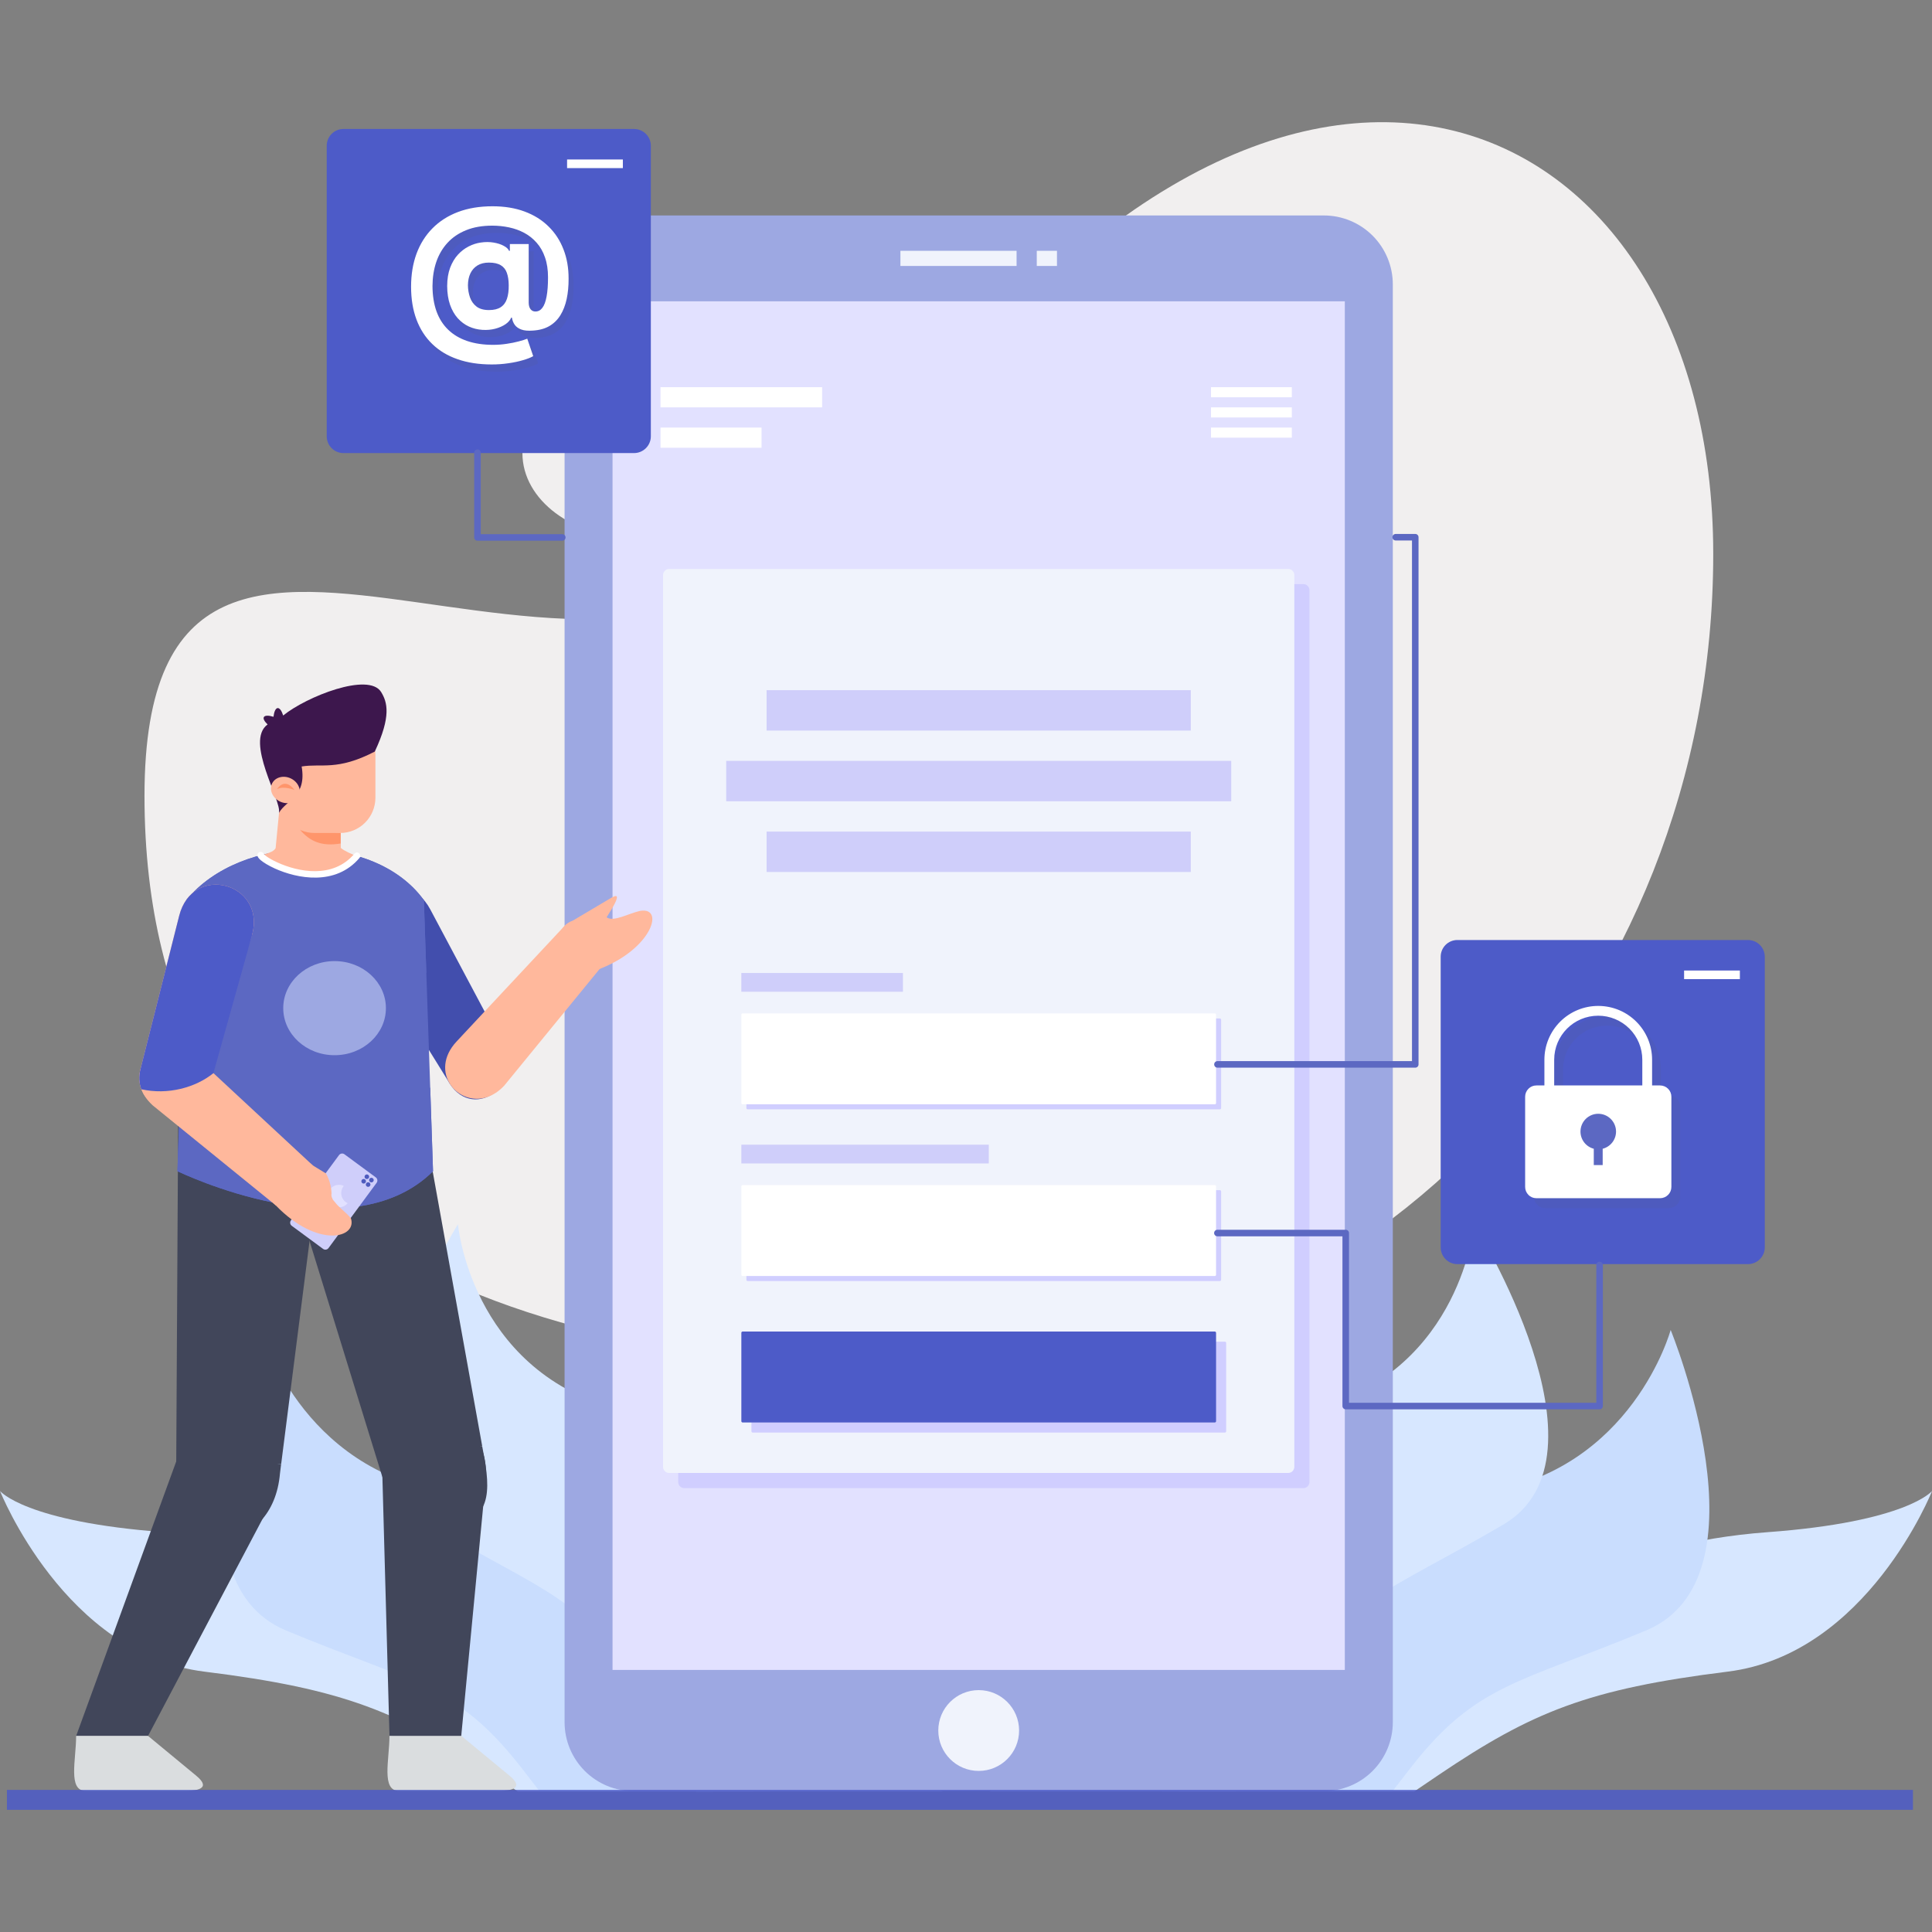<svg width="3000" height="3000" viewBox="0 0 3000 3000" fill="none" xmlns="http://www.w3.org/2000/svg">
<rect x="0" y="0" width="3000" height="3000" fill="#808080" stroke="none"/>
<g clip-path="url(#clip0_1_2)">
<path fill-rule="evenodd" clip-rule="evenodd" d="M1365.34 739.28C1992.85 -158.711 2660.31 161.248 2660.31 860.08C2660.31 1558.93 2129.93 2126.29 1476.6 2126.29C823.283 2126.29 224.365 1934.62 224.365 1235.77C224.365 536.939 974.165 1298.99 1365.34 739.28Z" fill="#F1EFEF"/>
<path d="M986.657 835.15C1083.55 835.15 1162.09 776.335 1162.09 703.784C1162.09 631.232 1083.55 572.418 986.657 572.418C889.767 572.418 811.223 631.232 811.223 703.784C811.223 776.335 889.767 835.15 986.657 835.15Z" fill="#F1EFEF"/>
<path fill-rule="evenodd" clip-rule="evenodd" d="M1803.82 2781.75C1853.58 2748.11 1923.6 2721.34 2021.83 2712.12C2332.76 2682.95 2292.98 2573.06 2379.15 2493.51C2379.15 2493.51 2508.26 2396.55 2744.58 2379.17C2961.22 2363.23 3000.07 2315.24 3000.07 2315.24C3000.07 2315.24 2899.54 2568.81 2682.75 2595.71C2465.89 2622.62 2378.86 2658.31 2234.31 2755.85L2196.11 2781.75H1803.82Z" fill="#D7E7FF"/>
<path fill-rule="evenodd" clip-rule="evenodd" d="M1829.81 2781.74C2006.93 2689.72 1952.46 2606.84 1998.49 2521.04C1998.49 2521.04 2072.37 2352.37 2303.75 2317.6C2535.14 2282.84 2594.2 2065.15 2594.2 2065.15C2594.2 2065.15 2752.11 2450.06 2555.9 2531.83C2359.62 2613.61 2292.36 2614.26 2190.86 2744.49L2162 2781.75L1829.81 2781.74Z" fill="#C9DDFE"/>
<path fill-rule="evenodd" clip-rule="evenodd" d="M1536.71 2781.77C1549.67 2772.96 1563.84 2764.41 1579.29 2756C1841.59 2613.16 1747.2 2529.87 1781.64 2426.41C1781.64 2426.41 1824.5 2250.36 2047.05 2186.96C2269.61 2123.54 2289.06 1900.9 2289.06 1900.9C2289.06 1900.9 2514.04 2261.65 2334.68 2367.12C2155.24 2472.61 2088.86 2481.69 2011.81 2623.19C1969.34 2701.31 1945.96 2748.78 1919.53 2781.79L1536.71 2781.77Z" fill="#D7E7FF"/>
<path fill-rule="evenodd" clip-rule="evenodd" d="M1196.31 2781.75C1146.55 2748.11 1076.53 2721.34 978.299 2712.12C667.369 2682.95 707.152 2573.06 620.982 2493.51C620.982 2493.51 491.87 2396.55 255.549 2379.17C38.903 2363.23 0.055 2315.24 0.055 2315.24C0.055 2315.24 100.587 2568.81 317.376 2595.71C534.237 2622.62 621.268 2658.31 765.818 2755.85L804.021 2781.75H1196.31Z" fill="#D7E7FF"/>
<path fill-rule="evenodd" clip-rule="evenodd" d="M1170.32 2781.74C993.196 2689.72 1047.67 2606.84 1001.64 2521.04C1001.64 2521.04 927.763 2352.37 696.375 2317.6C464.99 2282.84 405.928 2065.15 405.928 2065.15C405.928 2065.15 248.02 2450.06 444.231 2531.83C640.512 2613.61 707.77 2614.26 809.264 2744.49L838.133 2781.75L1170.32 2781.74Z" fill="#C9DDFE"/>
<path fill-rule="evenodd" clip-rule="evenodd" d="M1463.45 2781.78C1450.49 2772.97 1436.33 2764.42 1420.88 2756.01C1158.58 2613.16 1252.96 2529.88 1218.53 2426.42C1218.53 2426.42 1175.67 2250.37 953.11 2186.96C730.556 2123.55 711.104 1900.91 711.104 1900.91C711.104 1900.91 486.12 2261.66 665.488 2367.13C844.923 2472.62 911.306 2481.7 988.357 2623.2C1030.82 2701.32 1054.21 2748.79 1080.63 2781.8L1463.45 2781.78Z" fill="#D7E7FF"/>
<path fill-rule="evenodd" clip-rule="evenodd" d="M2162.75 441.665C2162.75 413.26 2151.46 386.015 2131.39 365.934C2111.31 345.854 2084.1 334.566 2055.63 334.566H983.77C955.367 334.566 928.124 345.854 908.041 365.934C887.958 386.015 876.673 413.26 876.673 441.665V2674.16C876.673 2702.57 887.958 2729.81 908.041 2749.89C928.124 2769.97 955.367 2781.26 983.77 2781.26H2055.63C2084.1 2781.26 2111.31 2769.97 2131.39 2749.89C2151.46 2729.81 2162.75 2702.57 2162.75 2674.16V441.665Z" fill="#9DA8E2"/>
<path fill-rule="evenodd" clip-rule="evenodd" d="M951.141 467.883H2088.22V2593.06H951.141V467.883Z" fill="#E2E1FF"/>
<path fill-rule="evenodd" clip-rule="evenodd" d="M2033.35 916.475C2033.35 913.972 2032.33 911.562 2030.55 909.79C2028.83 908.018 2026.42 907.024 2023.93 907.024H1062.52C1060.03 907.024 1057.62 908.018 1055.9 909.79C1054.04 911.735 1053.06 914.079 1053.1 916.475V2301.28C1053.1 2303.78 1054.11 2306.19 1055.9 2307.96C1057.62 2309.74 1060.03 2310.73 1062.52 2310.73H2023.93C2026.42 2310.73 2028.83 2309.74 2030.55 2307.96C2032.33 2306.19 2033.35 2303.78 2033.35 2301.28V916.475Z" fill="#D0CEFF"/>
<path fill-rule="evenodd" clip-rule="evenodd" d="M2009.82 892.949C2009.82 890.446 2008.81 888.036 2007.02 886.264C2005.31 884.492 2002.9 883.498 2000.41 883.498H1038.99C1036.5 883.498 1034.09 884.492 1032.38 886.264C1030.51 888.209 1029.53 890.553 1029.58 892.949V2277.75C1029.58 2280.26 1030.59 2282.67 1032.38 2284.44C1034.09 2286.21 1036.5 2287.2 1038.99 2287.2H2000.41C2002.9 2287.2 2005.31 2286.21 2007.02 2284.44C2008.81 2282.67 2009.82 2280.26 2009.82 2277.75V892.949Z" fill="#F0F3FC"/>
<path d="M1519.71 2749.88C1554.36 2749.88 1582.45 2721.8 1582.45 2687.15C1582.45 2652.5 1554.36 2624.41 1519.71 2624.41C1485.06 2624.41 1456.98 2652.5 1456.98 2687.15C1456.98 2721.8 1485.06 2749.88 1519.71 2749.88Z" fill="#F0F3FC"/>
<path fill-rule="evenodd" clip-rule="evenodd" d="M1880.45 601.189H2005.92V616.873H1880.45V601.189Z" fill="white"/>
<path fill-rule="evenodd" clip-rule="evenodd" d="M1880.45 632.557H2005.92V648.241H1880.45V632.557Z" fill="white"/>
<path fill-rule="evenodd" clip-rule="evenodd" d="M1880.45 663.925H2005.92V679.609H1880.45V663.925Z" fill="white"/>
<path fill-rule="evenodd" clip-rule="evenodd" d="M1025.63 601.189H1276.57V632.557H1025.63V601.189Z" fill="white"/>
<path fill-rule="evenodd" clip-rule="evenodd" d="M1025.66 663.925H1182.5V695.293H1025.66V663.925Z" fill="white"/>
<path fill-rule="evenodd" clip-rule="evenodd" d="M1398.16 389.456H1578.53V412.982H1398.16V389.456Z" fill="#F0F3FC"/>
<path fill-rule="evenodd" clip-rule="evenodd" d="M1609.9 389.456H1641.27V412.982H1609.9V389.456Z" fill="#F0F3FC"/>
<path fill-rule="evenodd" clip-rule="evenodd" d="M1190.35 1071.71H1849.08V1134.44H1190.35V1071.71Z" fill="#CFCEFA"/>
<path fill-rule="evenodd" clip-rule="evenodd" d="M1151.13 1510.85H1402.07V1539.98H1151.13V1510.85Z" fill="#CFCEFA"/>
<path fill-rule="evenodd" clip-rule="evenodd" d="M1151.14 1777.48H1535.4V1806.6H1151.14V1777.48Z" fill="#CFCEFA"/>
<path fill-rule="evenodd" clip-rule="evenodd" d="M1190.35 1291.28H1849.08V1354.02H1190.35V1291.28Z" fill="#CFCEFA"/>
<path fill-rule="evenodd" clip-rule="evenodd" d="M1896.14 1583.37C1896.14 1582.88 1895.97 1582.39 1895.53 1582C1895.1 1581.6 1894.66 1581.41 1894.21 1581.43H1160.93C1160.4 1581.43 1159.97 1581.64 1159.61 1582C1159.18 1582.39 1159 1582.88 1159 1583.37V1720.65C1159 1721.14 1159.18 1721.64 1159.61 1722.02C1159.97 1722.38 1160.4 1722.59 1160.93 1722.59H1894.21C1894.74 1722.59 1895.18 1722.38 1895.53 1722.02C1895.97 1721.64 1896.14 1721.14 1896.14 1720.65V1583.37Z" fill="#D0CEFF"/>
<path fill-rule="evenodd" clip-rule="evenodd" d="M1896.14 1850C1896.14 1849.51 1895.97 1849.01 1895.53 1848.62C1895.1 1848.22 1894.66 1848.03 1894.21 1848.06H1160.93C1160.4 1848.06 1159.97 1848.27 1159.61 1848.62C1159.18 1849.01 1159 1849.51 1159 1850V1987.27C1159 1987.77 1159.18 1988.26 1159.61 1988.65C1159.97 1989 1160.4 1989.21 1160.93 1989.21H1894.21C1894.74 1989.21 1895.18 1989 1895.53 1988.65C1895.97 1988.26 1896.14 1987.77 1896.14 1987.27V1850Z" fill="#D0CEFF"/>
<path fill-rule="evenodd" clip-rule="evenodd" d="M1903.99 2085.26C1903.99 2084.76 1903.81 2084.27 1903.37 2083.88C1902.94 2083.48 1902.5 2083.29 1902.06 2083.32H1168.77C1168.25 2083.32 1167.81 2083.53 1167.46 2083.88C1167.02 2084.27 1166.84 2084.76 1166.84 2085.26V2222.53C1166.84 2223.03 1167.02 2223.52 1167.46 2223.91C1167.81 2224.26 1168.25 2224.47 1168.77 2224.47H1902.06C1902.58 2224.47 1903.02 2224.26 1903.37 2223.91C1903.81 2223.52 1903.99 2223.03 1903.99 2222.53V2085.26Z" fill="#D0CEFF"/>
<path fill-rule="evenodd" clip-rule="evenodd" d="M1888.3 1575.53C1888.3 1575.04 1888.13 1574.54 1887.69 1574.15C1887.26 1573.75 1886.82 1573.56 1886.37 1573.59H1153.09C1152.56 1573.59 1152.12 1573.8 1151.77 1574.15C1151.33 1574.54 1151.16 1575.04 1151.16 1575.53V1712.81C1151.16 1713.3 1151.33 1713.79 1151.77 1714.18C1152.12 1714.53 1152.56 1714.75 1153.09 1714.75H1886.37C1886.9 1714.75 1887.34 1714.53 1887.69 1714.18C1888.13 1713.79 1888.3 1713.3 1888.3 1712.81V1575.53Z" fill="white"/>
<path fill-rule="evenodd" clip-rule="evenodd" d="M1888.3 1842.16C1888.3 1841.66 1888.13 1841.17 1887.69 1840.78C1887.26 1840.38 1886.82 1840.19 1886.37 1840.22H1153.09C1152.56 1840.22 1152.12 1840.43 1151.77 1840.78C1151.33 1841.17 1151.16 1841.66 1151.16 1842.16V1979.43C1151.16 1979.93 1151.33 1980.42 1151.77 1980.81C1152.12 1981.16 1152.56 1981.37 1153.09 1981.37H1886.37C1886.9 1981.37 1887.34 1981.16 1887.69 1980.81C1888.13 1980.42 1888.3 1979.93 1888.3 1979.43V1842.16Z" fill="white"/>
<path fill-rule="evenodd" clip-rule="evenodd" d="M1888.3 2069.57C1888.3 2069.08 1888.13 2068.59 1887.69 2068.2C1887.26 2067.8 1886.82 2067.61 1886.37 2067.63H1153.09C1152.56 2067.63 1152.12 2067.85 1151.77 2068.2C1151.33 2068.59 1151.16 2069.08 1151.16 2069.57V2206.85C1151.16 2207.34 1151.33 2207.84 1151.77 2208.22C1152.12 2208.58 1152.56 2208.79 1153.09 2208.79H1886.37C1886.9 2208.79 1887.34 2208.58 1887.69 2208.22C1888.13 2207.84 1888.3 2207.34 1888.3 2206.85V2069.57Z" fill="#4D5BC8"/>
<path fill-rule="evenodd" clip-rule="evenodd" d="M1127.65 1181.49H1911.84V1244.23H1127.65V1181.49Z" fill="#CFCEFA"/>
<path d="M273.443 2269.84C318.958 2153.2 468.681 2212.82 423.577 2328.42L229.832 2695.63L118.205 2695.63L273.443 2269.84Z" fill="#41465A"/>
<path fill-rule="evenodd" clip-rule="evenodd" d="M405.433 2361.1C358.534 2412.98 272.718 2392.72 273.553 2286.92L276.632 1742.67L503.918 1744.46L436.593 2273.39L427.625 2272.48C401.571 2272.49 380.423 2293.64 380.42 2319.69C380.397 2328.22 382.717 2336.59 387.128 2343.9C391.539 2351.2 397.871 2357.15 405.433 2361.1Z" fill="#41465A"/>
<path d="M118.224 2695.47C118.224 2732.45 105.014 2780.85 133.101 2780.85H290.632C302.121 2780.5 330.376 2778.51 304.645 2757.26L229.852 2695.47H118.224Z" fill="#DADDDF"/>
<path d="M754.047 2299.83C765.472 2175.14 604.883 2161.55 593.561 2285.13L604.791 2695.51L714.683 2711.54L754.047 2299.83Z" fill="#41465A"/>
<path fill-rule="evenodd" clip-rule="evenodd" d="M748.831 2245.85C724.594 2247.61 705.534 2267.93 705.534 2292.66C705.532 2316.06 722.591 2335.5 744.968 2339.08C714.584 2401.91 619.134 2389.42 593.572 2292.95L431.946 1769.2L655.541 1728.37L748.831 2245.85Z" fill="#41465A"/>
<path d="M604.74 2695.47C604.74 2732.45 591.53 2780.85 619.617 2780.85H777.148C788.637 2780.5 816.892 2778.51 791.161 2757.26L716.368 2695.47H604.74Z" fill="#DADDDF"/>
<path d="M564.615 1466.8L694.546 1676.39C731.076 1745.04 813.306 1684.93 783.742 1629.37L668.189 1412.2C628.511 1337.62 525.941 1394.12 564.615 1466.8Z" fill="#424EAD"/>
<path d="M889.531 1429.5L947.021 1395.39C957.252 1389.31 967.532 1384.8 941.952 1424.33C952.2 1432.31 976.247 1418.21 994.075 1414.37C1034.66 1407.64 1010.07 1480.24 917.643 1509.28C871.527 1525.31 846.116 1444.59 889.531 1429.5Z" fill="#FFB89C"/>
<path d="M939.148 1494.75L783.002 1685.73C774.619 1694.75 765.56 1700.44 756.554 1703.51C710.471 1719.07 665.212 1664.06 709.013 1617.2L725.697 1599.33L877.082 1437.27C886.817 1469.73 909.799 1486.06 939.148 1494.75Z" fill="#FFB89C"/>
<path d="M275.527 1818.69C278.289 1819.68 541.614 1948.17 672.407 1818.69L658.196 1397.8C581.208 1291.17 374.535 1293.46 289.158 1397.8L275.527 1818.69Z" fill="#5C68C2"/>
<path fill-rule="evenodd" clip-rule="evenodd" d="M282.086 1616.18C344.659 1595.5 415.881 1613.85 486.453 1642.49C559.19 1672.02 624.864 1684.4 668.032 1689.13L672.407 1818.69C541.614 1948.17 278.289 1819.68 275.527 1818.69L282.086 1616.18ZM284.761 1533.57L289.158 1397.8C374.535 1293.46 581.208 1291.17 658.196 1397.8L661.992 1510.24C625.797 1530.69 571.56 1546.01 496.62 1530.65C405.233 1511.93 330.976 1521.74 284.761 1533.57Z" fill="#5C68C2"/>
<path d="M405.05 1328.21C413.949 1325.45 424.467 1323.24 427.971 1317.11L441.471 1177.72L528.999 1170.93L529.228 1316.72C534.448 1321.18 547.035 1326.85 553.882 1329.23C523.402 1368.99 450.789 1363.33 405.046 1328.21H405.05Z" fill="#FFB89C"/>
<path d="M528.991 1293.41V1309.75C499.666 1314.66 481.363 1306.82 465.519 1288.09L528.991 1293.41Z" fill="#FF956B"/>
<path d="M488.525 1117.98H528.073C558.475 1117.98 582.944 1142.45 582.944 1172.85V1238.58C582.944 1268.98 558.475 1293.45 528.073 1293.45H488.525C481.315 1293.47 474.172 1292.06 467.507 1289.31C460.843 1286.56 454.787 1282.52 449.689 1277.42C444.59 1272.32 440.549 1266.26 437.797 1259.6C435.045 1252.93 433.637 1245.79 433.653 1238.58V1172.85C433.638 1165.64 435.046 1158.5 437.798 1151.83C440.55 1145.17 444.592 1139.11 449.69 1134.02C454.788 1128.92 460.844 1124.88 467.508 1122.12C474.172 1119.37 481.315 1117.96 488.525 1117.98Z" fill="#FFB89C"/>
<path d="M439.72 1111.04C475.815 1081.66 572.609 1043.36 591.826 1074.59C601.383 1090.18 607.891 1111.87 581.964 1167.05C523.399 1197.35 499.505 1185.06 468.392 1190.21C476.526 1236.97 444.906 1241.82 433.111 1262.17C438.093 1243.91 379.529 1151.11 415.522 1124.9C410.743 1120.34 408.302 1116.07 409.726 1113.52C411.251 1110.69 417.149 1110.71 424.673 1113.03C425.588 1105.21 427.926 1099.8 431.078 1099.51C434.23 1099.22 437.484 1103.83 439.72 1111.04Z" fill="#3D174D"/>
<path d="M451.901 1208.9C463.281 1214.51 468.581 1227.02 463.742 1236.83C458.904 1246.64 445.752 1250.04 434.373 1244.43C422.989 1238.81 417.691 1226.31 422.531 1216.5C427.37 1206.69 440.521 1203.29 451.901 1208.9Z" fill="#FFB89C"/>
<path d="M430.265 1225.37C430.265 1225.37 441.283 1205.77 457.344 1226.68C457.344 1226.68 440.349 1219.77 430.265 1225.37Z" fill="#FF956B"/>
<path fill-rule="evenodd" clip-rule="evenodd" d="M584.81 1836.67C585.76 1835.38 586.159 1833.77 585.92 1832.18C585.68 1830.6 584.822 1829.18 583.53 1828.22L534.874 1792.36C533.584 1791.41 531.97 1791.01 530.387 1791.25C528.803 1791.49 527.379 1792.35 526.429 1793.64L451.739 1894.99C450.789 1896.28 450.39 1897.89 450.629 1899.47C450.869 1901.06 451.728 1902.48 453.018 1903.43L501.674 1939.29C502.966 1940.24 504.579 1940.64 506.162 1940.4C507.745 1940.16 509.17 1939.3 510.12 1938.01L584.81 1836.67Z" fill="#CFCEFA"/>
<path fill-rule="evenodd" clip-rule="evenodd" d="M533.864 1841.45L533.24 1842.22C527.515 1849.99 529.173 1860.94 536.941 1866.66C537.86 1867.34 538.832 1867.92 539.836 1868.39C533.988 1875.49 523.515 1876.85 516.016 1871.32C508.248 1865.6 506.59 1854.64 512.314 1846.88C517.358 1840.03 526.461 1837.93 533.864 1841.45Z" fill="#E2E1FF"/>
<path d="M567.522 1830.13C569.116 1831.3 571.362 1830.96 572.537 1829.37C573.712 1827.77 573.372 1825.53 571.778 1824.35C570.183 1823.18 567.938 1823.52 566.762 1825.11C565.587 1826.71 565.927 1828.95 567.522 1830.13Z" fill="#4E5BBE"/>
<path d="M574.594 1835.34C576.188 1836.51 578.434 1836.17 579.609 1834.58C580.784 1832.98 580.444 1830.74 578.85 1829.56C577.255 1828.39 575.01 1828.73 573.834 1830.32C572.659 1831.92 572.999 1834.16 574.594 1835.34Z" fill="#4E5BBE"/>
<path d="M569.5 1842.25C571.094 1843.43 573.34 1843.09 574.515 1841.49C575.69 1839.9 575.35 1837.65 573.755 1836.48C572.161 1835.3 569.915 1835.64 568.74 1837.24C567.565 1838.83 567.905 1841.08 569.5 1842.25Z" fill="#4E5BBE"/>
<path d="M562.587 1837.16C564.182 1838.33 566.427 1837.99 567.602 1836.4C568.778 1834.8 568.438 1832.56 566.843 1831.38C565.248 1830.21 563.003 1830.55 561.828 1832.14C560.652 1833.74 560.992 1835.98 562.587 1837.16Z" fill="#4E5BBE"/>
<path d="M519.527 1638.52C563.55 1638.52 599.238 1605.8 599.238 1565.45C599.238 1525.09 563.55 1492.38 519.527 1492.38C475.503 1492.38 439.816 1525.09 439.816 1565.45C439.816 1605.8 475.503 1638.52 519.527 1638.52Z" fill="#9DA8E2"/>
<path fill-rule="evenodd" clip-rule="evenodd" d="M514.96 1873.53C514.96 1873.54 514.96 1873.55 515.062 1873.56L514.96 1873.53ZM515.062 1872.12C515.062 1872.17 514.96 1872.21 514.96 1872.26L515.062 1872.12ZM516.18 1861.22L516.891 1862.86L523.5 1870.8C529.804 1877.39 538.446 1884 544.75 1891.39C555.528 1922.25 493.913 1939.44 428.333 1871.85C392.543 1838.63 452.023 1778.35 485.678 1809.63L506.215 1822.17C511.502 1831.68 514.452 1842.14 514.858 1853.51H514.757C514.35 1856.16 514.858 1858.74 516.18 1861.22Z" fill="#FFB89C"/>
<path d="M485.678 1809.61C453.235 1819.46 436.985 1842.5 428.426 1871.84L236.965 1716.29C231.7 1711.41 227.509 1706.24 224.386 1701C224.059 1700.43 223.706 1699.95 223.374 1699.38C223.014 1698.76 222.735 1698.16 222.371 1697.54C197.278 1649.15 255.678 1596.02 305.288 1642.08L317.224 1653.18L485.678 1809.61Z" fill="#FFB89C"/>
<path d="M391.832 1450.38L319.784 1672.65L315.802 1684.96C300.248 1746.52 234.584 1732.04 219.461 1691.39C215.986 1682.27 215.138 1671.84 217.974 1660.61L278.209 1422.11C298.9 1340.21 412.056 1370.56 391.832 1450.38Z" fill="#FFB89C"/>
<path d="M391.832 1450.38L319.784 1672.65L219.461 1691.39C215.986 1682.27 215.138 1671.84 217.974 1660.62L278.209 1422.11C298.9 1340.21 412.056 1370.56 391.832 1450.38Z" fill="#4D5BC8"/>
<path d="M391.832 1450.39L331.388 1666.41C303.415 1689.02 260.221 1700.58 219.461 1691.4" fill="#4D5BC8"/>
<path fill-rule="evenodd" clip-rule="evenodd" d="M409.523 1325.96C409.625 1326.16 411.353 1327.91 412.878 1329.09C416.945 1332.15 423.35 1335.87 431.28 1339.45C462.088 1353.42 516.587 1365.61 550.444 1325.56C552.275 1323.43 555.528 1323.15 557.663 1324.97C559.798 1326.78 560.002 1329.98 558.274 1332.13C520.959 1376.25 461.072 1364.1 427.011 1348.71C416.742 1344.05 408.81 1339.1 404.54 1335.44C401.998 1333.17 400.473 1331.05 399.965 1329.61C399.532 1328.33 399.62 1326.93 400.21 1325.71C400.799 1324.5 401.844 1323.56 403.118 1323.11C404.347 1322.67 405.697 1322.72 406.889 1323.25C408.082 1323.78 409.025 1324.75 409.523 1325.96Z" fill="white"/>
<path fill-rule="evenodd" clip-rule="evenodd" d="M436.553 2273.39L434.723 2288.2C431.977 2319.84 420.793 2344.32 405.44 2361.1C397.875 2357.15 391.541 2351.2 387.129 2343.9C382.718 2336.59 380.401 2328.22 380.428 2319.69C380.434 2307.17 385.405 2295.17 394.251 2286.32C403.097 2277.48 415.093 2272.5 427.606 2272.49L436.553 2273.39Z" fill="#41465A"/>
<path fill-rule="evenodd" clip-rule="evenodd" d="M748.774 2245.87L752.129 2264.02C757.823 2295.55 759.145 2321.77 749.689 2340.14C727.32 2336.56 705.562 2316.07 705.562 2292.68C705.562 2267.95 724.575 2247.64 748.774 2245.87Z" fill="#41465A"/>
<path fill-rule="evenodd" clip-rule="evenodd" d="M2740.36 1485.69C2740.36 1471.3 2728.61 1459.64 2714.23 1459.64H2263.04C2248.65 1459.64 2237.08 1471.3 2237.08 1485.69V1936.86C2237.08 1951.24 2248.65 1962.91 2263.04 1962.91H2714.23C2728.61 1962.91 2740.36 1951.24 2740.36 1936.86V1485.69Z" fill="#4D5BC8"/>
<path fill-rule="evenodd" clip-rule="evenodd" d="M2411.87 1702.74V1660.98C2411.86 1650.01 2414.02 1639.14 2418.21 1629C2422.41 1618.85 2428.56 1609.64 2436.32 1601.87C2444.07 1594.11 2453.29 1587.95 2463.43 1583.75C2473.56 1579.55 2484.43 1577.39 2495.41 1577.39C2541.73 1577.39 2579.09 1614.81 2579.09 1660.98V1702.74H2563.91V1660.98C2563.9 1651.99 2562.12 1643.09 2558.68 1634.79C2555.23 1626.49 2550.19 1618.94 2543.82 1612.59C2537.46 1606.24 2529.91 1601.2 2521.61 1597.77C2513.3 1594.33 2504.4 1592.57 2495.41 1592.57C2457.59 1592.57 2427.06 1623.19 2427.06 1660.98V1702.74H2411.87Z" fill="#4E5BBE"/>
<path fill-rule="evenodd" clip-rule="evenodd" d="M2609.04 1718.37C2609.04 1713.74 2607.2 1709.28 2603.9 1706C2600.6 1702.72 2596.12 1700.88 2591.5 1700.88H2399.37C2394.76 1700.88 2390.27 1702.72 2387.11 1706C2383.81 1709.28 2381.97 1713.74 2381.97 1718.37V1858.46C2381.97 1863.11 2383.81 1867.55 2387.11 1870.84C2390.27 1874.12 2394.76 1875.97 2399.37 1875.97H2591.5C2596.12 1875.97 2600.6 1874.12 2603.9 1870.84C2607.2 1867.55 2609.04 1863.11 2609.04 1858.46V1718.37Z" fill="#4E5BBE"/>
<path fill-rule="evenodd" clip-rule="evenodd" d="M2488.55 1799.19C2482.63 1797.65 2477.39 1794.2 2473.65 1789.36C2469.91 1784.52 2467.89 1778.57 2467.91 1772.46C2467.9 1768.84 2468.61 1765.25 2469.99 1761.9C2471.37 1758.55 2473.4 1755.51 2475.96 1752.95C2478.52 1750.38 2481.56 1748.35 2484.91 1746.96C2488.25 1745.57 2491.84 1744.86 2495.46 1744.85C2502.79 1744.85 2509.81 1747.76 2515 1752.94C2520.18 1758.11 2523.1 1765.13 2523.12 1772.46C2523.12 1785.32 2514.27 1796.14 2502.37 1799.19V1824.56H2488.55V1799.19Z" fill="#4E5BBE"/>
<path fill-rule="evenodd" clip-rule="evenodd" d="M2398.14 1687.34V1645.59C2398.13 1634.61 2400.29 1623.74 2404.48 1613.6C2408.68 1603.46 2414.83 1594.24 2422.58 1586.48C2430.34 1578.72 2439.55 1572.56 2449.69 1568.35C2459.83 1564.15 2470.7 1561.99 2481.67 1561.99C2528 1561.99 2565.36 1599.41 2565.36 1645.59V1687.34H2550.17V1645.59C2550.17 1636.6 2548.39 1627.7 2544.95 1619.39C2541.5 1611.09 2536.45 1603.55 2530.09 1597.2C2523.73 1590.84 2516.18 1585.81 2507.87 1582.37C2499.57 1578.94 2490.66 1577.17 2481.67 1577.18C2443.86 1577.18 2413.33 1607.8 2413.33 1645.59V1687.34H2398.14Z" fill="white"/>
<path fill-rule="evenodd" clip-rule="evenodd" d="M2595.31 1702.98C2595.31 1698.34 2593.47 1693.89 2590.17 1690.6C2586.87 1687.32 2582.39 1685.48 2577.77 1685.48H2385.64C2381.03 1685.48 2376.54 1687.32 2373.38 1690.6C2370.08 1693.89 2368.23 1698.34 2368.23 1702.98V1843.07C2368.23 1847.71 2370.08 1852.16 2373.38 1855.44C2376.54 1858.72 2381.03 1860.57 2385.64 1860.57H2577.77C2582.39 1860.57 2586.87 1858.72 2590.17 1855.44C2593.47 1852.16 2595.31 1847.71 2595.31 1843.07V1702.98Z" fill="white"/>
<path fill-rule="evenodd" clip-rule="evenodd" d="M2474.81 1783.79C2468.9 1782.26 2463.66 1778.8 2459.92 1773.96C2456.18 1769.12 2454.16 1763.18 2454.17 1757.06C2454.17 1753.44 2454.88 1749.85 2456.26 1746.5C2457.64 1743.16 2459.67 1740.11 2462.23 1737.55C2464.79 1734.99 2467.83 1732.95 2471.17 1731.56C2474.52 1730.17 2478.11 1729.46 2481.73 1729.46C2489.05 1729.46 2496.08 1732.36 2501.26 1737.54C2506.45 1742.72 2509.37 1749.74 2509.38 1757.06C2509.38 1769.92 2500.54 1780.74 2488.64 1783.79V1809.16H2474.81V1783.79Z" fill="#5C68C2"/>
<path fill-rule="evenodd" clip-rule="evenodd" d="M2615.06 1507.02H2701.67V1520.4H2615.06V1507.02Z" fill="white"/>
<path fill-rule="evenodd" clip-rule="evenodd" d="M1010.63 226.318C1010.63 211.934 998.88 200.268 984.496 200.268H533.308C518.924 200.268 507.346 211.934 507.346 226.318V677.489C507.346 691.873 518.924 703.539 533.308 703.539H984.496C998.88 703.539 1010.63 691.873 1010.63 677.489V226.318Z" fill="#4D5BC8"/>
<path d="M771.329 577.159C751.46 577.159 733.771 574.449 718.262 569.031C702.754 563.674 689.643 555.795 678.93 545.394C668.217 535.054 660.058 522.411 654.452 507.462C648.846 492.514 646.044 475.511 646.044 456.452C646.044 437.642 648.846 420.576 654.452 405.254C660.12 389.932 668.373 376.79 679.21 365.828C690.048 354.803 703.283 346.333 718.916 340.416C734.612 334.499 752.488 331.54 772.543 331.54C791.104 331.54 807.672 334.25 822.246 339.668C836.883 345.087 849.278 352.81 859.43 362.838C869.645 372.804 877.399 384.669 882.693 398.434C888.05 412.136 890.697 427.302 890.634 443.932C890.697 455.393 889.7 465.919 887.645 475.511C885.589 485.102 882.351 493.48 877.928 500.642C873.568 507.743 867.838 513.379 860.738 517.553C853.637 521.663 845.042 523.999 834.952 524.56C827.727 525.12 821.872 524.591 817.388 522.971C812.903 521.352 809.478 518.954 807.111 515.777C804.806 512.539 803.312 508.77 802.627 504.473H801.505C800.011 508.21 797.083 511.604 792.723 514.656C788.363 517.646 783.038 519.982 776.747 521.663C770.519 523.283 763.886 523.874 756.848 523.438C749.498 523.002 742.522 521.29 735.92 518.3C729.38 515.31 723.557 510.982 718.449 505.314C713.404 499.646 709.418 492.639 706.491 484.293C703.626 475.947 702.162 466.292 702.1 455.33C702.162 444.493 703.688 435.057 706.677 427.022C709.729 418.988 713.747 412.23 718.73 406.749C723.775 401.268 729.38 396.97 735.546 393.856C741.712 390.742 747.91 388.748 754.138 387.876C761.176 386.818 767.841 386.818 774.131 387.876C780.422 388.935 785.716 390.648 790.014 393.015C794.374 395.382 797.083 397.935 798.142 400.676H799.45V390.212H828.693V481.396C828.755 485.694 829.72 489.026 831.589 491.393C833.457 493.76 835.98 494.943 839.156 494.943C843.454 494.943 847.035 493.044 849.9 489.244C852.828 485.445 855.008 479.621 856.44 471.774C857.935 463.926 858.682 453.929 858.682 441.784C858.682 430.074 857.125 419.797 854.011 410.953C850.959 402.046 846.662 394.479 841.118 388.25C835.637 381.959 829.253 376.852 821.966 372.928C814.679 369.004 806.768 366.139 798.235 364.333C789.765 362.527 781.045 361.624 772.076 361.624C756.567 361.624 743.02 363.99 731.436 368.724C719.851 373.395 710.197 379.966 702.473 388.437C694.75 396.908 688.958 406.842 685.096 418.24C681.297 429.576 679.366 441.939 679.303 455.33C679.366 470.092 681.421 483.172 685.47 494.57C689.58 505.905 695.622 515.435 703.594 523.158C711.567 530.881 721.408 536.736 733.117 540.722C744.827 544.708 758.28 546.702 773.477 546.702C780.64 546.702 787.647 546.172 794.498 545.113C801.35 544.117 807.547 542.871 813.09 541.376C818.634 539.944 823.087 538.542 826.45 537.172L835.7 564.266C831.776 566.508 826.45 568.595 819.724 570.525C813.059 572.518 805.523 574.107 797.114 575.29C788.768 576.536 780.173 577.159 771.329 577.159ZM767.031 492.701C774.63 492.701 780.671 491.237 785.156 488.31C789.703 485.383 792.941 481.054 794.872 475.324C796.865 469.531 797.799 462.4 797.675 453.929C797.613 446.455 796.647 440.133 794.779 434.963C792.972 429.732 789.827 425.777 785.343 423.098C780.92 420.358 774.754 418.988 766.844 418.988C759.931 418.988 754.045 420.451 749.187 423.379C744.391 426.306 740.716 430.417 738.162 435.711C735.671 440.943 734.394 447.109 734.332 454.209C734.394 460.811 735.453 467.071 737.508 472.988C739.564 478.843 742.958 483.608 747.692 487.282C752.425 490.895 758.872 492.701 767.031 492.701Z" fill="#4E5BBE"/>
<path d="M763.601 565.924C743.732 565.924 726.043 563.214 710.534 557.796C695.026 552.439 681.915 544.56 671.202 534.159C660.489 523.819 652.33 511.176 646.724 496.227C641.118 481.279 638.316 464.276 638.316 445.217C638.316 426.407 641.118 409.341 646.724 394.019C652.392 378.697 660.645 365.555 671.482 354.593C682.32 343.568 695.555 335.098 711.188 329.181C726.884 323.264 744.76 320.305 764.815 320.305C783.376 320.305 799.944 323.015 814.518 328.433C829.155 333.852 841.549 341.575 851.702 351.603C861.916 361.569 869.671 373.434 874.965 387.199C880.322 400.901 882.969 416.067 882.906 432.697C882.969 444.158 881.972 454.684 879.917 464.276C877.861 473.867 874.622 482.245 870.2 489.407C865.84 496.508 860.11 502.144 853.01 506.318C845.909 510.428 837.314 512.764 827.224 513.325C819.999 513.885 814.144 513.356 809.66 511.736C805.175 510.117 801.75 507.719 799.383 504.542C797.078 501.304 795.584 497.535 794.899 493.238H793.777C792.283 496.975 789.355 500.369 784.995 503.421C780.635 506.411 775.31 508.747 769.019 510.428C762.791 512.048 756.158 512.639 749.119 512.203C741.77 511.767 734.794 510.055 728.192 507.065C721.652 504.075 715.829 499.747 710.721 494.079C705.676 488.411 701.69 481.404 698.763 473.058C695.898 464.712 694.434 455.057 694.372 444.095C694.434 433.258 695.96 423.822 698.949 415.787C702.001 407.753 706.019 400.995 711.001 395.514C716.047 390.033 721.652 385.735 727.818 382.621C733.984 379.507 740.182 377.513 746.41 376.641C753.448 375.583 760.113 375.583 766.403 376.641C772.694 377.7 777.988 379.413 782.286 381.78C786.646 384.147 789.355 386.7 790.414 389.441H791.722V378.977H820.965V470.161C821.027 474.459 821.992 477.791 823.861 480.158C825.729 482.525 828.252 483.708 831.428 483.708C835.726 483.708 839.307 481.809 842.172 478.009C845.1 474.21 847.28 468.386 848.712 460.539C850.207 452.691 850.954 442.694 850.954 430.549C850.954 418.839 849.397 408.562 846.283 399.718C843.231 390.811 838.934 383.244 833.39 377.015C827.909 370.724 821.525 365.617 814.238 361.693C806.951 357.769 799.04 354.904 790.507 353.098C782.037 351.292 773.317 350.389 764.348 350.389C748.839 350.389 735.292 352.755 723.707 357.489C712.123 362.16 702.469 368.731 694.745 377.202C687.022 385.673 681.23 395.607 677.368 407.005C673.569 418.341 671.638 430.704 671.575 444.095C671.638 458.857 673.693 471.937 677.742 483.335C681.852 494.67 687.894 504.2 695.866 511.923C703.839 519.646 713.68 525.501 725.389 529.487C737.099 533.474 750.552 535.467 765.749 535.467C772.912 535.467 779.919 534.937 786.77 533.878C793.622 532.882 799.819 531.636 805.362 530.141C810.906 528.709 815.359 527.307 818.722 525.937L827.971 553.031C824.048 555.273 818.722 557.36 811.996 559.29C805.331 561.283 797.795 562.872 789.386 564.055C781.04 565.301 772.445 565.924 763.601 565.924ZM759.303 481.466C766.902 481.466 772.943 480.002 777.428 477.075C781.974 474.148 785.213 469.819 787.144 464.089C789.137 458.296 790.071 451.165 789.947 442.694C789.885 435.22 788.919 428.898 787.051 423.728C785.244 418.497 782.099 414.542 777.615 411.863C773.192 409.123 767.026 407.753 759.116 407.753C752.203 407.753 746.317 409.216 741.459 412.144C736.663 415.071 732.988 419.182 730.434 424.476C727.943 429.708 726.666 435.874 726.604 442.974C726.666 449.576 727.725 455.836 729.78 461.753C731.836 467.608 735.23 472.373 739.964 476.047C744.697 479.66 751.144 481.466 759.303 481.466Z" fill="white"/>
<path fill-rule="evenodd" clip-rule="evenodd" d="M880.561 247.651H967.178V261.031H880.561V247.651Z" fill="white"/>
<path fill-rule="evenodd" clip-rule="evenodd" d="M2084.55 1919.73H1890.35C1887.6 1919.73 1885.27 1917.45 1885.27 1914.65C1885.27 1911.84 1887.6 1909.56 1890.35 1909.56H2089.63C2092.48 1909.56 2094.72 1911.84 2094.72 1914.65V2178.25H2478.74V1964.24C2478.74 1961.44 2481.08 1959.16 2483.83 1959.16C2486.67 1959.16 2488.91 1961.44 2488.91 1964.24V2183.33C2488.91 2186.14 2486.67 2188.42 2483.83 2188.42H2089.63C2086.89 2188.42 2084.55 2186.14 2084.55 2183.33V1919.73ZM2192.53 839.28H2167.21C2164.46 839.28 2162.13 837.003 2162.13 834.197C2162.13 831.401 2164.46 829.113 2167.21 829.113H2197.61C2200.46 829.113 2202.69 831.39 2202.69 834.197V1652.79C2202.69 1655.6 2200.46 1657.88 2197.61 1657.88H1890.45C1887.6 1657.88 1885.37 1655.59 1885.37 1652.79C1885.37 1649.99 1887.6 1647.71 1890.45 1647.71H2192.53V839.28ZM746.505 829.459H873.09C875.937 829.459 878.174 831.736 878.174 834.542C878.174 837.349 875.937 839.626 873.09 839.626H741.421C738.574 839.626 736.338 837.349 736.338 834.542V702.873C736.338 700.067 738.574 697.789 741.421 697.789C744.167 697.789 746.505 700.067 746.505 702.873V829.459Z" fill="#5C68C2"/>
<path fill-rule="evenodd" clip-rule="evenodd" d="M10.749 2779.37H2970.41V2810.28H10.749V2779.37Z" fill="#4D5BC8" fill-opacity="0.85"/>
</g>
<defs>
<clipPath id="clip0_1_2">
<rect width="3000" height="3000" fill="white"/>
</clipPath>
</defs>
</svg>
